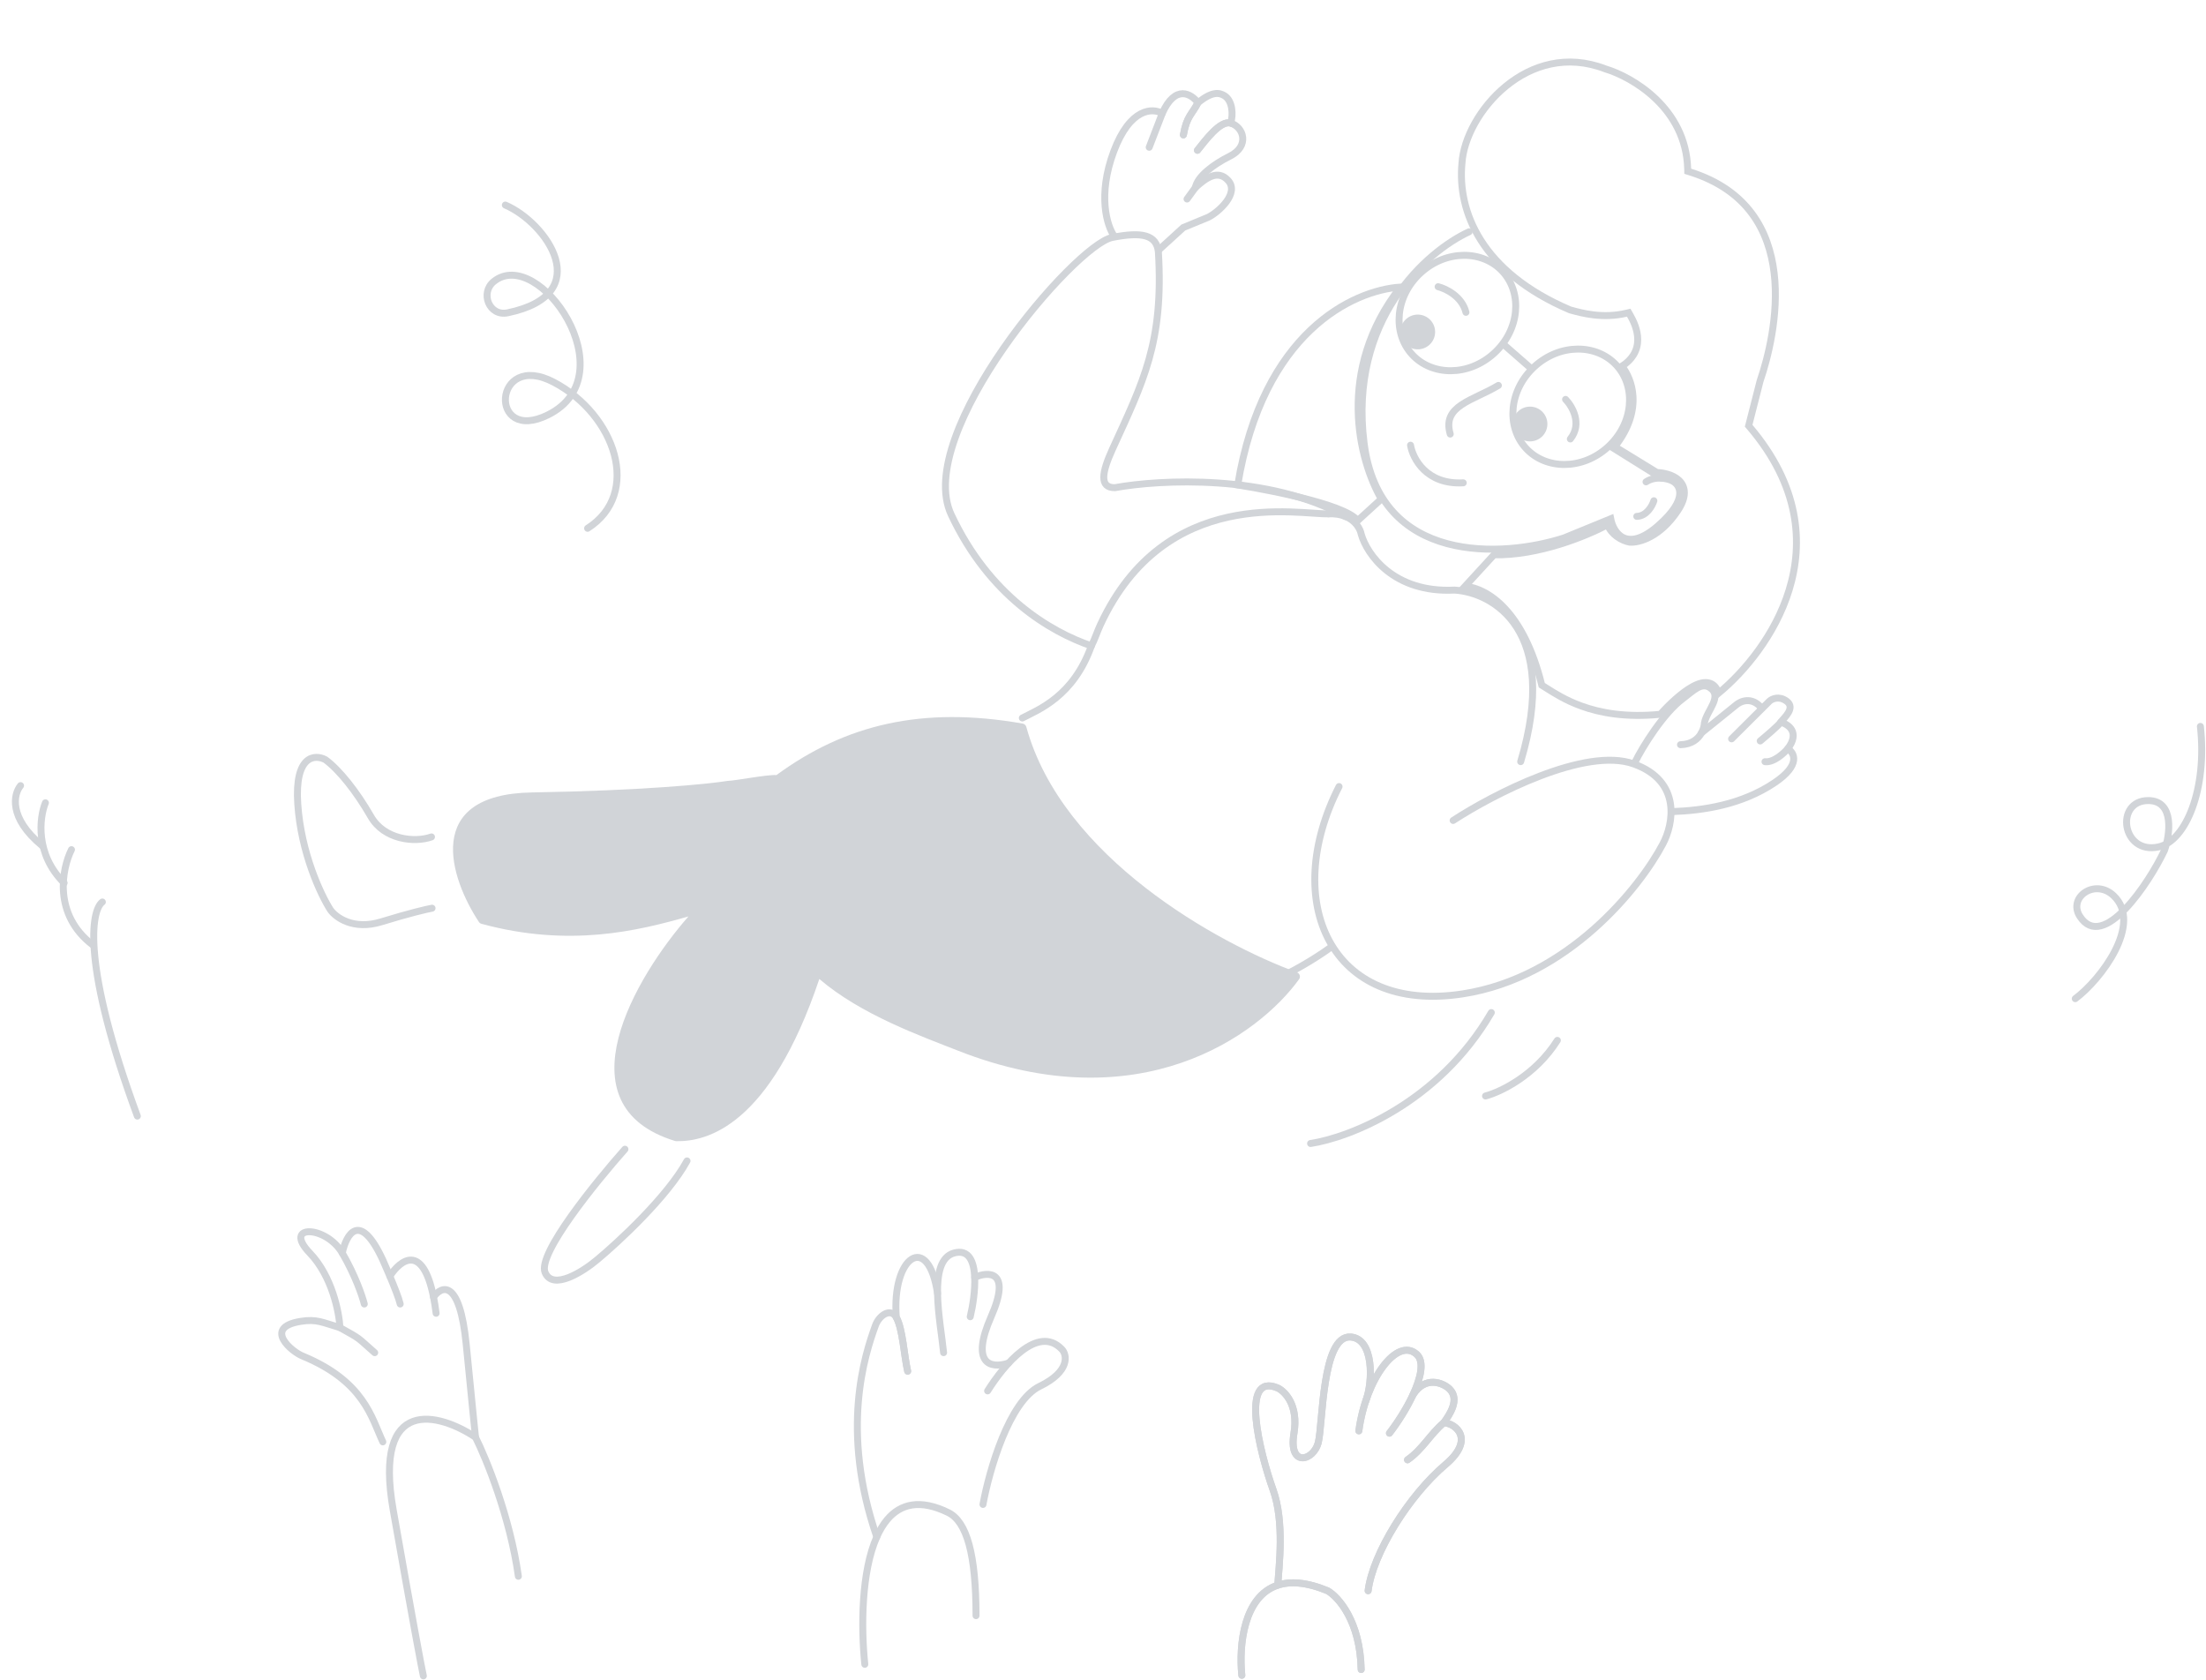 <svg width="952" height="725" viewBox="0 0 952 725" fill="none" xmlns="http://www.w3.org/2000/svg">
<path d="M560.619 422.608C543.077 446.917 491.681 484.194 413.579 453.498C397.579 447.209 371.493 437.884 353.579 422.497C332.198 486.072 305.006 492.744 291.841 492.503C291.663 492.5 291.483 492.468 291.312 492.416C241.297 477.099 274.314 421.451 297.121 395.498C275.105 401.798 245.576 408.968 207.796 398.694C207.337 398.57 206.938 398.29 206.675 397.893C194.306 379.2 182.097 342.789 229.579 341.997C277.3 341.202 305.582 338.364 313.935 337.021C314.037 337.004 314.124 336.998 314.227 336.995C317.535 336.893 331.197 334.218 335.079 334.499C364.791 312.71 397.936 304.655 441.314 312.271C442.081 312.406 442.704 312.982 442.91 313.733C458.406 370.078 525.558 407.143 559.678 419.639C560.903 420.088 561.382 421.55 560.619 422.608Z" fill="#D1D4D8"/>
<path d="M186.206 361.195C178.831 363.813 165.747 362.311 160.08 352.437C153.858 341.596 146.44 332.287 140.436 327.853C135.863 325.443 127.074 325.906 128.503 347.039C129.932 368.172 138.458 386.215 142.543 392.596C144.823 395.899 152.42 401.57 164.569 397.826C176.717 394.082 184.218 392.352 186.45 391.955" stroke="#D1D4D8" stroke-width="3" stroke-linecap="round"/>
<path d="M269.694 495.966C257.197 510.074 231.863 541.14 235.224 549.166C238.585 557.191 251.751 548.73 257.914 543.496C266.732 536.157 288.05 516.487 296.485 501.02" stroke="#D1D4D8" stroke-width="3" stroke-linecap="round"/>
<path d="M165.205 622.275C160.372 611.942 157.205 596.275 130.705 585.275C126.205 583.608 113.205 572.961 129.705 570.275C136.705 569.135 139.205 570.775 146.705 572.961C156.205 578.275 153.705 576.775 161.705 583.775" stroke="#D1D4D8" stroke-width="3" stroke-linecap="round"/>
<path d="M146.706 572.961C146.372 566.399 143.306 550.774 133.706 540.774C121.706 528.274 140.706 528.774 147.706 540.774C153.306 550.374 156.372 559.441 157.206 562.774" stroke="#D1D4D8" stroke-width="3" stroke-linecap="round"/>
<path d="M147.705 540.775C149.372 532.775 155.205 522.175 165.205 543.775C165.999 545.546 167.111 548.088 168.241 550.774C170.193 555.418 172.198 560.494 172.705 562.775" stroke="#D1D4D8" stroke-width="3" stroke-linecap="round"/>
<path d="M168.24 550.775C172.819 543.583 182.445 536.449 187.087 559.775C187.502 561.858 187.877 564.184 188.204 566.775" stroke="#D1D4D8" stroke-width="3" stroke-linecap="round"/>
<path d="M187.088 559.774C190.627 554.774 198.405 551.874 201.205 580.274C204.005 608.674 205.039 618.774 205.205 620.274" stroke="#D1D4D8" stroke-width="3" stroke-linecap="round"/>
<path d="M182.704 723.275C182.038 720.275 178.504 701.775 169.704 651.775C160.904 601.775 189.704 609.941 205.204 620.275C209.871 629.608 220.104 654.675 223.704 680.275" stroke="#D1D4D8" stroke-width="3" stroke-linecap="round"/>
<path d="M391.705 591.774C390.155 585.151 389.59 573.529 386.806 568.558C384.335 564.147 379.205 567.774 377.705 572.274C373.205 584.774 362.514 617.274 378.376 663.274" stroke="#D1D4D8" stroke-width="3" stroke-linecap="round"/>
<path d="M391.705 591.774C390.155 585.151 389.59 573.529 386.806 568.558C384.705 542.274 400.603 531.274 404.603 558.274" stroke="#D1D4D8" stroke-width="3" stroke-linecap="round"/>
<path d="M407.205 583.774C405.872 570.274 400.105 543.974 411.705 540.774C418.101 539.01 420.332 544.359 420.627 551.274C420.868 556.901 419.827 563.564 418.705 568.274" stroke="#D1D4D8" stroke-width="3" stroke-linecap="round"/>
<path d="M373.206 718.274C371.54 702.082 371.724 678.256 378.377 663.274C379.647 660.414 381.154 657.875 382.928 655.774C388.599 649.06 397.008 646.811 409.206 652.774C417.206 656.685 421.206 670.774 421.206 697.274" stroke="#D1D4D8" stroke-width="3" stroke-linecap="round"/>
<path d="M420.627 551.274C426.653 548.608 436.505 548.274 427.705 568.274C418.905 588.274 427.047 590.941 435.214 588.274" stroke="#D1D4D8" stroke-width="3" stroke-linecap="round"/>
<path d="M426.205 600.274C433.205 589.108 447.805 571.474 458.205 582.274C460.538 584.608 461.905 591.874 448.705 598.274C435.505 604.674 426.872 634.608 424.205 649.274" stroke="#D1D4D8" stroke-width="3" stroke-linecap="round"/>
<path d="M535.914 723.02C534.572 709.848 536.8 688.913 551.414 684.114M587.414 720.52C587.014 699.72 577.581 689.186 572.914 686.52C563.793 682.764 556.771 682.355 551.414 684.114M551.414 684.114C551.914 676.249 554.414 657.02 549.414 643.02C543.615 626.783 534.914 592.02 551.414 599.02C554.58 600.519 560.414 606.519 558.414 618.519C555.914 633.519 566.914 630.519 568.914 622.519C570.914 614.519 570.414 576.019 582.914 577.019C592.914 577.819 592.58 596.114 589.414 604.615M586.414 617.52C589.414 595.02 603.009 576.815 611.414 584.52C614.765 587.592 613.186 594.616 609.745 602.02M599.611 618.519C603.143 613.958 607.025 607.87 609.745 602.02M607.414 630.02C613.914 625.52 617.142 619 623.08 614M623.08 614C625.58 610.5 630.08 603.98 625.58 599.5C622.902 596.833 615.08 593.5 609.745 602.02M623.08 614C628.393 614.333 636.603 621.22 623.852 632.02C607.914 645.52 592.414 670.52 590.414 686.52" stroke="#D1D4D8" stroke-width="3" stroke-linecap="round"/>
<path d="M535.914 723.02C534.572 709.848 536.8 688.913 551.414 684.114C556.771 682.355 563.793 682.764 572.914 686.52C577.581 689.186 587.014 699.72 587.414 720.52" stroke="#D1D4D8" stroke-width="3" stroke-linecap="round"/>
<path d="M623.08 614C628.393 614.333 636.603 621.22 623.853 632.02C607.914 645.52 592.414 670.52 590.414 686.52" stroke="#D1D4D8" stroke-width="3" stroke-linecap="round"/>
<path d="M607.414 630.02C613.914 625.52 617.142 619 623.08 614C625.58 610.5 630.08 603.98 625.58 599.5C622.902 596.833 615.08 593.5 609.745 602.02" stroke="#D1D4D8" stroke-width="3" stroke-linecap="round"/>
<path d="M586.414 617.52C589.414 595.02 603.009 576.815 611.414 584.52C614.766 587.592 613.187 594.616 609.745 602.02C607.026 607.87 603.143 613.958 599.612 618.519" stroke="#D1D4D8" stroke-width="3" stroke-linecap="round"/>
<path d="M551.413 684.114C551.913 676.249 554.413 657.02 549.413 643.02C543.615 626.783 534.913 592.02 551.413 599.02C554.58 600.519 560.413 606.519 558.413 618.519C555.913 633.519 566.913 630.519 568.913 622.519C570.913 614.519 570.413 576.019 582.913 577.019C592.913 577.819 592.58 596.114 589.413 604.615" stroke="#D1D4D8" stroke-width="3" stroke-linecap="round"/>
<path d="M8.873 339.053C5.876 342.669 3.542 352.915 18.18 364.973" stroke="#D1D4D8" stroke-width="3" stroke-linecap="round"/>
<path d="M19.598 346.467C17.023 352.799 15.034 368.58 27.673 381.047" stroke="#D1D4D8" stroke-width="3" stroke-linecap="round"/>
<path d="M44.172 389.282C39.227 392.996 35.323 416.675 59.272 481.678" stroke="#D1D4D8" stroke-width="3" stroke-linecap="round"/>
<path d="M30.842 366.687C26.724 374.936 22.804 394.715 40.062 407.839" stroke="#D1D4D8" stroke-width="3" stroke-linecap="round"/>
<path d="M565.58 493.5C582.08 491 620.78 476.2 643.58 437" stroke="#D1D4D8" stroke-width="3" stroke-linecap="round"/>
<path d="M641.08 473C647.413 471.333 662.48 464.2 672.08 449" stroke="#D1D4D8" stroke-width="3" stroke-linecap="round"/>
<path d="M218.08 88.5C235.913 96.167 257.58 127 219.08 135C211.08 136.662 207.08 126.357 213.08 121.5C232.426 105.839 270.989 161.795 236.58 179C210.58 192 212.58 151 239.08 165C265.58 179 277.08 213 253.58 228" stroke="#D1D4D8" stroke-width="3" stroke-linecap="round"/>
<path d="M895.58 431C906.58 422.834 924.971 398.586 912.08 386.5C904.08 379 892.255 387.245 897.58 395.5C907.58 411 927.413 381.113 934.08 367C936.413 360.5 938.58 345.5 927.08 345.5C912.58 345.5 915.58 369 931.58 365.5C943.344 362.927 952.58 340.5 949.58 313.5" stroke="#D1D4D8" stroke-width="3" stroke-linecap="round"/>
<path d="M441.185 309.871C448.104 306.255 463.196 300.61 470.986 278.736C472.461 275.879 473.447 272.714 474.871 269.643C502.908 209.136 560.91 222.245 573.32 221.749" stroke="#D1D4D8" stroke-width="3" stroke-linecap="round"/>
<path d="M470.987 278.736C453.281 272.688 426.953 257.196 410.501 222.116C394.049 187.036 463.941 105.634 480.012 102.473C492.868 99.944 499.073 101.321 499.902 108.688C502.262 147.83 493.351 164.766 480.098 193.788C475.442 203.983 474.381 210.516 481.108 210.469C500.509 206.931 547.595 204.479 580.729 222.976" stroke="#D1D4D8" stroke-width="3" stroke-linecap="round"/>
<path d="M573.321 221.749C576.149 221.635 578.465 222.049 580.345 222.769C585.061 224.577 587.025 228.32 587.431 230.532C589.87 239.137 601.347 256.011 627.74 254.665C644.337 255.718 673.274 271.999 656.251 328.701" stroke="#D1D4D8" stroke-width="3" stroke-linecap="round"/>
<path d="M627.104 354.088C644.369 342.842 684.122 322.214 705.017 329.678C725.912 337.143 722.112 355.821 717.6 364.228C707.783 382.892 676.746 421.967 631.126 428.949C574.101 437.676 552.61 388.917 577.868 339.458" stroke="#D1D4D8" stroke-width="3" stroke-linecap="round"/>
<path d="M771.495 323.151C774.368 324.815 777.267 330.068 765.874 337.76C751.633 347.375 734.889 349.797 721.773 350.261" stroke="#D1D4D8" stroke-width="3" stroke-linecap="round"/>
<path d="M768.481 311.689C771.745 312.545 776.918 316.037 771.498 323.151C769.752 325.195 765.348 329.171 761.688 328.721" stroke="#D1D4D8" stroke-width="3" stroke-linecap="round"/>
<path d="M747.272 318.862L763.585 302.617C764.693 301.606 767.73 300.187 771.018 302.602C775.127 305.621 769.62 309.971 768.48 311.688C767.568 313.063 762.191 317.654 759.618 319.779" stroke="#D1D4D8" stroke-width="3" stroke-linecap="round"/>
<path d="M734.269 316.31L748.989 304.429C750.958 302.632 755.97 300.358 760.259 305.65" stroke="#D1D4D8" stroke-width="3" stroke-linecap="round"/>
<path d="M705.385 329.341C708.902 322.069 718.054 307.621 726.114 301.618C730.685 298.213 734.238 294.202 738.011 296.851C743.459 300.678 736.642 306.464 735.553 311.958C735.499 313.124 735.137 314.743 734.271 316.311C732.863 318.857 730.125 321.27 725.213 321.396" stroke="#D1D4D8" stroke-width="3" stroke-linecap="round"/>
<path d="M500.304 107.645L510.643 98.206L521.464 93.744C525.809 91.583 535.031 83.391 529.975 77.852C525.524 72.975 520.301 76.895 515.87 80.941L512.266 85.893" stroke="#D1D4D8" stroke-width="3" stroke-linecap="round"/>
<path d="M515.868 80.941C516.727 76.197 523.571 70.961 530.639 67.457C539.494 63.067 536.686 54.799 531.099 53.128C526.63 51.792 520.139 60.652 516.762 64.862" stroke="#D1D4D8" stroke-width="3" stroke-linecap="round"/>
<path d="M516.763 64.863C520.14 60.652 526.631 51.793 531.101 53.129C532.271 49.454 531.912 43.519 528.453 41.329C526.221 39.915 523.048 39.347 516.99 44.346C514.277 49.531 512.125 50.141 510.696 58.216" stroke="#D1D4D8" stroke-width="3" stroke-linecap="round"/>
<path d="M510.693 58.215C512.123 50.14 514.274 49.53 516.988 44.345C514.211 40.561 507.238 36.185 501.56 48.951L495.939 63.559" stroke="#D1D4D8" stroke-width="3" stroke-linecap="round"/>
<path d="M501.562 48.951C497.543 46.527 487.734 46.41 480.642 65.34C473.551 84.27 477.759 97.534 480.751 101.799" stroke="#D1D4D8" stroke-width="3" stroke-linecap="round"/>
<path d="M596.108 215.367L585.923 224.664C585.54 224.191 585.082 223.762 584.599 223.376C583.395 222.413 581.771 221.507 579.892 220.651C576.123 218.935 571.051 217.303 565.529 215.818C555.083 213.01 542.807 210.673 534.146 209.29C544.995 143.392 583.807 125.304 604.368 123.886C576.211 159.867 586.605 198.926 596.108 215.367Z" stroke="#D1D4D8" stroke-width="3"/>
<path d="M644.721 239.438C663.81 239.825 684.298 231.485 693.714 226.493C694.602 228.671 696.081 230.295 697.635 231.456C699.587 232.913 701.718 233.687 703.15 233.959L703.23 233.974L703.31 233.981C707.358 234.305 716.486 231.755 724.026 220.393C725.94 217.511 726.855 214.978 726.885 212.751C726.915 210.466 726.007 208.662 724.615 207.326C723.262 206.026 721.487 205.196 719.744 204.68C718.141 204.205 716.481 203.969 715.022 203.902L696.853 192.771C703.218 184.707 705.109 177.184 704.709 170.923C704.355 165.387 702.215 160.93 699.954 158.059C702.186 156.612 703.798 154.977 704.893 153.217C706.238 151.054 706.754 148.784 706.762 146.602C706.778 142.304 704.827 138.324 703.429 135.908L702.873 134.945L701.79 135.198C691.575 137.583 682.615 135.127 678.127 133.897C677.93 133.843 677.742 133.791 677.563 133.742C639.283 117.47 628.935 91.245 630.907 70.49L630.909 70.465L630.911 70.44C631.564 59.814 638.661 46.357 649.888 37.184C661.05 28.064 676.113 23.318 692.726 29.709L692.781 29.73L692.836 29.747C698.57 31.456 707.302 35.692 714.669 42.799C722.013 49.883 727.954 59.767 728.316 72.841L728.345 73.909L729.365 74.23C741.914 78.179 750.411 84.569 756.049 92.171C761.699 99.788 764.545 108.713 765.628 117.817C767.8 136.067 762.86 154.785 759.595 164.339L759.576 164.395L759.561 164.453L754.823 182.995L754.631 183.746L755.133 184.337C776.557 209.559 778.388 234.121 772.095 254.611C766.119 274.071 752.776 289.953 741.617 299.192C740.962 296.98 739.742 295.454 737.862 294.844C735.539 294.091 732.844 295.001 730.405 296.335C725.577 298.977 720.16 304.182 716.517 308.273C701.568 309.734 690.568 307.664 682.403 304.695C675.633 302.234 670.804 299.163 667.145 296.835C666.517 296.436 665.924 296.058 665.361 295.71C657.48 263.723 642.08 253.982 632.262 253.021L644.721 239.438Z" stroke="#D1D4D8" stroke-width="3"/>
<path d="M693.906 192.912C682.902 202.958 667.073 202.823 658.491 193.422C649.909 184.021 651.215 168.245 662.219 158.2C673.223 148.155 689.053 148.289 697.634 157.69C706.216 167.091 704.91 182.867 693.906 192.912Z" stroke="#D1D4D8" stroke-width="3"/>
<path d="M644.785 152.451C633.781 162.497 617.952 162.362 609.37 152.961C600.788 143.56 602.094 127.785 613.098 117.739C624.102 107.694 639.932 107.828 648.513 117.229C657.095 126.63 655.789 142.407 644.785 152.451Z" stroke="#D1D4D8" stroke-width="3"/>
<path d="M649.027 148.771L660.927 159.182" stroke="#D1D4D8" stroke-width="3" stroke-linecap="round"/>
<path d="M646.627 166.337C635.71 172.918 622.167 174.991 625.851 187.334" stroke="#D1D4D8" stroke-width="3" stroke-linecap="round"/>
<path d="M606.291 148.323C609.084 151.383 613.827 151.599 616.886 148.806C619.945 146.014 620.162 141.27 617.369 138.211C614.576 135.151 609.832 134.935 606.773 137.728C603.714 140.52 603.498 145.264 606.291 148.323Z" fill="#D1D4D8"/>
<path d="M654.738 188.046C657.531 191.106 662.274 191.321 665.333 188.529C668.393 185.736 668.609 180.993 665.816 177.933C663.024 174.874 658.28 174.658 655.221 177.45C652.161 180.243 651.945 184.987 654.738 188.046Z" fill="#D1D4D8"/>
<path d="M713.73 216.113C713.039 218.322 710.596 222.765 706.345 222.855" stroke="#D1D4D8" stroke-width="3" stroke-linecap="round"/>
<path d="M633.975 100.036C615.538 108.516 582.007 138.116 588.654 191.082C595.301 244.048 648.926 240.545 674.908 232.173L695.105 223.892C696.249 229.842 701.93 238.784 715.493 226.944C729.057 215.104 725.041 208.975 721.339 207.391C719.375 206.476 714.427 205.306 710.342 207.952" stroke="#D1D4D8" stroke-width="3" stroke-linecap="round"/>
<path d="M694.98 192.608L717.005 206.353" stroke="#D1D4D8" stroke-width="3" stroke-linecap="round"/>
<path d="M675.622 172.368C678.496 175.319 682.932 182.867 677.68 189.445" stroke="#D1D4D8" stroke-width="3" stroke-linecap="round"/>
<path d="M620.621 123.734C623.92 124.552 630.942 127.908 632.63 134.792" stroke="#D1D4D8" stroke-width="3" stroke-linecap="round"/>
<path d="M553.288 421.337C556.783 419.727 565.968 414.907 574.754 408.512" stroke="#D1D4D8" stroke-width="3" stroke-linecap="round"/>
<path d="M608.713 192.136C609.691 197.925 615.61 209.278 631.464 208.373" stroke="#D1D4D8" stroke-width="3" stroke-linecap="round"/>
</svg>
